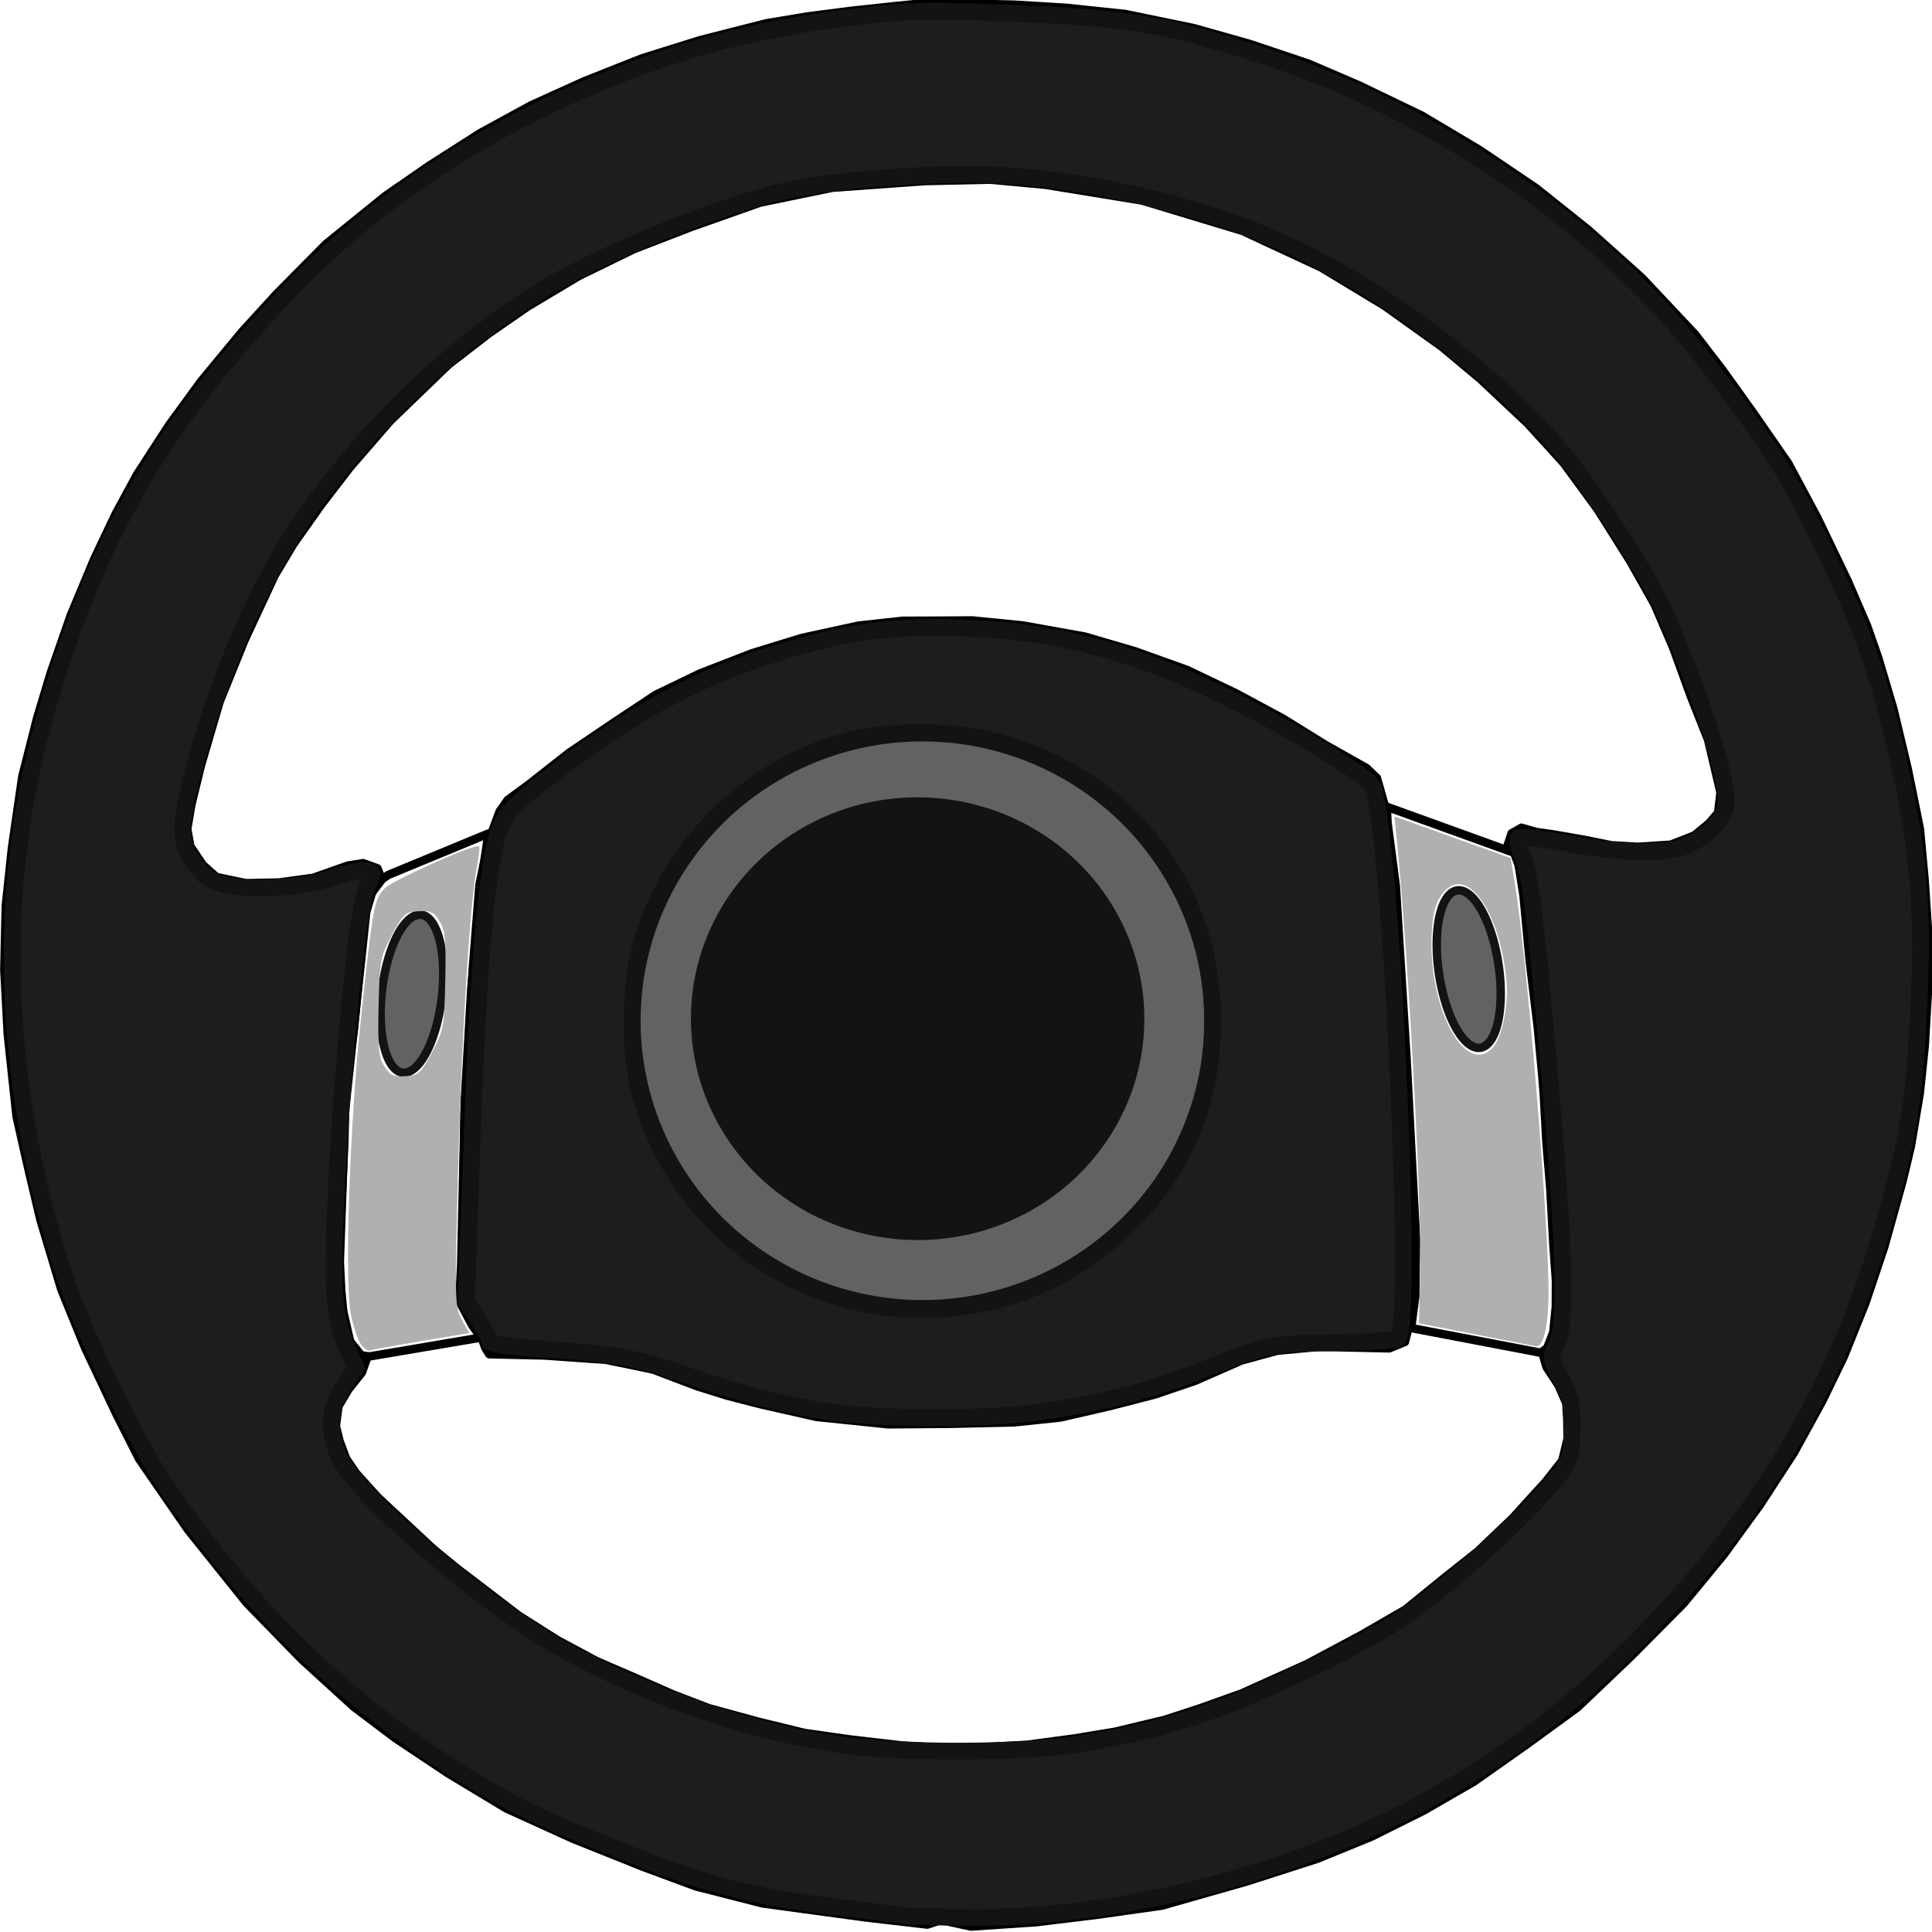 <?xml version="1.0" encoding="UTF-8" standalone="no"?>
<!-- Created with Inkscape (http://www.inkscape.org/) -->

<svg
   version="1.1"
   id="svg1366"
   width="1400"
   height="1400"
   viewBox="0 0 1400 1400"
   sodipodi:docname="carTwoSteeringWheel.svg"
   inkscape:version="1.2.1 (9c6d41e4, 2022-07-14)"
   xmlns:inkscape="http://www.inkscape.org/namespaces/inkscape"
   xmlns:sodipodi="http://sodipodi.sourceforge.net/DTD/sodipodi-0.dtd"
   xmlns="http://www.w3.org/2000/svg"
   xmlns:svg="http://www.w3.org/2000/svg">
  <defs
     id="defs1370" />
  <sodipodi:namedview
     id="namedview1368"
     pagecolor="#ffffff"
     bordercolor="#000000"
     borderopacity="0.25"
     inkscape:showpageshadow="2"
     inkscape:pageopacity="0.0"
     inkscape:pagecheckerboard="0"
     inkscape:deskcolor="#d1d1d1"
     showgrid="false"
     inkscape:zoom="0.25185185"
     inkscape:cx="-101.25"
     inkscape:cy="714.70588"
     inkscape:window-width="1440"
     inkscape:window-height="764"
     inkscape:window-x="0"
     inkscape:window-y="205"
     inkscape:window-maximized="1"
     inkscape:current-layer="g1372" />
  <g
     inkscape:groupmode="layer"
     inkscape:label="Image"
     id="g1372">
    <g
       id="g6401"
       transform="matrix(1.418,0.032,-0.032,1.415,-368.243,-124.101)">
      <path
         style="fill:#626262;fill-opacity:1;fill-rule:evenodd;stroke:#131313;stroke-width:4.329;stroke-linecap:round;stroke-linejoin:round;stroke-opacity:1"
         id="path3044-3"
         sodipodi:type="arc"
         sodipodi:cx="536.25671"
         sodipodi:cy="537.70111"
         sodipodi:rx="15.386029"
         sodipodi:ry="40.698528"
         sodipodi:start="1.2350639"
         sodipodi:end="1.2328884"
         sodipodi:arc-type="arc"
         d="m 541.326,576.127 a 15.386,40.699 0 0 1 -19.593,-24.997 15.386,40.699 0 0 1 9.439,-51.841 15.386,40.699 0 0 1 19.604,24.94 15.386,40.699 0 0 1 -9.418,51.868"
         sodipodi:open="true"
         transform="rotate(5.386)" />
      <path
         style="fill:none;fill-rule:evenodd;stroke:#000000;stroke-width:4.329;stroke-linecap:round;stroke-linejoin:round"
         d="m 755.404,72.463 h 24.32 l 26.305,0.993 30.276,2.482 35.239,6.452 28.787,7.445 30.276,9.43 25.809,10.423 32.757,14.89 29.779,16.875 29.283,18.86 27.298,20.846 27.794,23.824 27.794,28.29 14.393,17.868 16.379,21.838 18.364,25.312 15.386,27.298 16.379,32.261 10.423,22.831 5.956,15.882 8.438,26.305 7.941,30.276 6.949,30.772 2.978,25.809 2.482,27.794 0.496,29.779 -0.993,27.794 -1.985,24.32 -3.971,27.298 -3.971,18.364 -8.438,33.254 -8.934,28.787 -10.423,27.794 -10.423,22.831 -13.897,26.801 -16.875,27.298 -17.868,25.809 -19.853,25.312 -26.801,28.29 -26.305,26.305 -25.312,19.357 -26.801,19.853 -25.312,15.386 -26.305,13.897 -27.298,11.912 -35.735,12.408 -43.18,13.401 -33.254,5.46 -30.772,4.467 -33.254,2.978 -15.386,-2.978 -6.949,2.482 -31.765,-2.978 -52.61,-5.956 -34.246,-7.941 -27.298,-9.43 -35.735,-13.401 -34.743,-14.89 -30.276,-17.371 -27.298,-17.371 -21.342,-15.386 -27.298,-23.824 L 405.993,899.338 375.221,862.61 349.412,826.875 337.5,804.54 l -16.875,-33.75 -12.904,-29.779 -11.415,-35.239 -6.452,-24.816 -6.949,-27.794 -5.46,-42.188 -2.482,-32.757 v -32.757 l 2.482,-29.779 4.467,-36.728 6.949,-30.276 6.452,-23.327 9.43,-29.283 11.415,-29.283 10.423,-23.327 10.423,-20.349 15.882,-25.809 15.882,-22.831 20.349,-25.809 16.875,-19.357 24.816,-26.305 29.779,-25.312 21.838,-15.882 25.809,-17.371 25.809,-14.89 26.801,-12.904 29.283,-12.408 29.283,-9.926 33.75,-9.43 20.846,-3.971 22.831,-3.474 22.831,-2.978 16.379,-1.985 h 11.415 z"
         id="path2088" />
      <path
         style="fill:none;fill-rule:evenodd;stroke:#000000;stroke-width:4.329;stroke-linecap:round;stroke-linejoin:round"
         d="m 748.456,388.621 16.875,-0.496 25.809,1.985 31.765,4.963 25.809,6.949 26.801,8.934 25.312,11.415 24.32,12.408 21.838,12.904 21.342,11.415 5.46,4.963 3.971,12.904 4.963,35.735 4.963,51.618 1.489,25.809 2.482,33.254 2.482,38.217 1.489,21.838 1.985,23.824 v 17.371 l -0.993,18.86 -1.985,8.934 -7.941,3.474 h -15.882 -19.853 l -21.342,2.482 -18.364,5.46 -23.327,10.919 -20.349,7.445 -22.831,6.452 -25.312,6.452 -23.327,2.978 -32.261,1.489 -32.261,0.993 -36.728,-2.978 -29.283,-5.956 -16.875,-3.971 -15.386,-4.467 -22.335,-7.941 -13.401,-2.482 -10.919,-1.985 -10.919,-0.496 -20.349,-0.993 h -19.357 -8.934 l -1.985,-2.978 -2.978,-7.445 -5.956,-7.941 -3.474,-7.445 -0.496,-14.393 -0.496,-83.382 2.482,-72.96 2.482,-43.676 3.971,-21.838 5.46,-15.882 3.971,-5.956 10.919,-8.438 19.853,-16.379 22.335,-15.882 21.342,-14.89 22.335,-11.415 26.305,-10.919 25.312,-8.438 28.787,-6.949 22.335,-2.978 z"
         id="path2090" />
      <path
         style="fill:none;fill-rule:evenodd;stroke:#000000;stroke-width:4.329;stroke-linecap:round;stroke-linejoin:round"
         d="m 979.161,478.701 65.628,22.11 2.457,6.317 2.808,15.442 3.861,32.99 4.913,34.043 2.808,24.216 1.053,10.178 1.926,24.699 2.482,23.327 2.233,28.787 1.737,18.364 0.248,13.401 -0.993,13.153 -2.978,8.189 -3.226,2.482 -66.507,-11.167 1.737,-16.131 -0.248,-29.283 -6.949,-92.812 -7.445,-87.849 -4.963,-32.261 z"
         id="path2092" />
      <path
         style="fill:none;fill-rule:evenodd;stroke:#000000;stroke-width:4.329;stroke-linecap:round;stroke-linejoin:round"
         d="m 520.643,502.776 -2.482,20.349 -4.467,59.062 -1.985,57.077 v 83.879 l -0.496,19.357 6.949,12.408 4.467,5.956 -56.581,10.919 -6.452,-0.496 -4.963,-8.934 -2.978,-10.919 -1.985,-27.794 0.993,-77.923 8.438,-101.25 2.978,-10.919 2.978,-4.963 4.963,-3.474 z"
         id="path2094" />
      <path
         style="fill:none;fill-rule:evenodd;stroke:#000000;stroke-width:4.329;stroke-linecap:round;stroke-linejoin:round"
         d="m 466.768,527.483 -2.457,-5.615 -7.37,-2.457 -7.721,1.404 -17.548,6.668 -17.548,2.808 -16.846,0.702 -15.091,-2.808 -7.019,-5.966 -6.668,-9.476 -1.755,-8.774 1.755,-12.283 4.562,-20.706 8.774,-32.639 11.932,-31.586 14.74,-33.692 9.125,-16.144 13.687,-20.355 14.389,-19.653 20.004,-24.216 29.129,-29.48 20.355,-16.495 19.302,-14.038 25.847,-16.285 27.794,-14.393 28.787,-11.912 35.239,-13.401 36.728,-8.438 47.151,-4.467 33.254,-1.489 28.29,1.985 49.632,6.949 51.618,14.393 40.699,17.868 32.757,18.86 29.779,20.349 19.853,15.882 24.816,22.335 18.86,19.853 17.868,23.327 17.371,26.305 12.904,21.838 9.927,21.838 9.43,24.32 9.43,22.335 3.474,13.401 3.474,13.401 -0.993,10.423 -4.467,5.46 -7.445,6.452 -11.912,4.963 -16.875,1.489 -13.401,-0.496 -13.897,-2.482 -16.379,-2.482 -8.438,-0.993 -7.445,-1.985 -4.963,2.978 -1.985,6.452 3.971,3.971 4.467,10.423 5.46,39.706 14.523,133.646 2.457,33.341 0.351,20.355 -2.457,12.283 -4.913,5.966 2.106,6.668 6.317,9.125 4.211,9.125 0.702,8.423 0.351,9.827 -2.457,11.231 -8.423,11.231 -7.37,8.423 -8.774,10.178 -17.548,17.548 -16.846,14.038 -19.302,16.495 -22.461,13.687 -27.374,15.442 -16.144,7.721 -16.846,8.072 -21.057,8.072 -17.899,6.317 -25.269,6.668 -20.355,3.86 -24.567,3.861 -23.163,1.755 -20.355,0.702 -20.355,-0.702 -26.322,-2.457 -23.514,-2.808 -23.865,-5.264 -25.269,-6.317 -18.601,-6.668 -18.601,-7.721 -20.706,-8.423 -20.004,-10.178 -20.355,-12.283 -15.793,-11.581 -16.846,-12.283 -11.581,-9.125 -16.144,-14.389 -12.985,-11.581 -11.231,-11.932 -5.264,-7.37 -3.51,-8.774 -2.106,-7.721 1.053,-10.178 4.913,-8.774 6.668,-8.774 2.457,-7.37 -3.51,-2.106 -5.264,-6.317 -3.86,-15.091 -2.808,-22.812 1.404,-66.33 -0.351,-21.759 3.86,-33.341 2.808,-38.254 1.755,-22.461 2.808,-9.476 z"
         id="path2096" />
      <path
         style="fill:#626262;fill-opacity:1;fill-rule:evenodd;stroke:#131313;stroke-width:4.096;stroke-linecap:round;stroke-linejoin:round;stroke-opacity:1"
         id="path2990"
         sodipodi:type="arc"
         sodipodi:cx="744.48535"
         sodipodi:cy="593.60291"
         sodipodi:rx="146.03731"
         sodipodi:ry="145.04514"
         sodipodi:start="1.2350639"
         sodipodi:end="1.2328884"
         sodipodi:open="true"
         sodipodi:arc-type="arc"
         d="M 792.599,730.55 A 146.037,145.045 0 0 1 606.628,641.464 146.037,145.045 0 0 1 696.222,456.708 146.037,145.045 0 0 1 882.291,545.593 146.037,145.045 0 0 1 792.899,730.446" />
      <path
         style="fill:#121212;fill-opacity:1;fill-rule:evenodd;stroke:#131313;stroke-width:5.051;stroke-linecap:round;stroke-linejoin:round;stroke-opacity:1"
         id="path2936"
         sodipodi:type="arc"
         sodipodi:cx="742.00366"
         sodipodi:cy="592.61035"
         sodipodi:rx="113.29293"
         sodipodi:ry="110.81216"
         sodipodi:start="1.2350639"
         sodipodi:end="1.2328884"
         sodipodi:open="true"
         sodipodi:arc-type="arc"
         d="M 779.329,697.236 A 113.293,110.812 0 0 1 635.056,629.176 113.293,110.812 0 0 1 704.562,488.025 113.293,110.812 0 0 1 848.91,555.931 113.293,110.812 0 0 1 779.562,697.156" />
      <path
         style="fill:#626262;fill-opacity:1;fill-rule:evenodd;stroke:#131313;stroke-width:4.329;stroke-linecap:round;stroke-linejoin:round;stroke-opacity:1"
         id="path3044"
         sodipodi:type="arc"
         sodipodi:cx="914.06329"
         sodipodi:cy="724.84985"
         sodipodi:rx="15.386029"
         sodipodi:ry="40.698528"
         sodipodi:start="1.2350639"
         sodipodi:end="1.2328884"
         sodipodi:arc-type="arc"
         d="m 919.132,763.276 a 15.386,40.699 0 0 1 -19.593,-24.997 15.386,40.699 0 0 1 9.439,-51.841 15.386,40.699 0 0 1 19.604,24.94 15.386,40.699 0 0 1 -9.418,51.868"
         sodipodi:open="true"
         transform="rotate(-9.679)" />
      <path
         style="fill:#1d1d1d;fill-opacity:1;fill-rule:evenodd;stroke:#131313;stroke-width:8.594;stroke-linecap:round;stroke-linejoin:round;stroke-opacity:1"
         d="m 746.471,1051.931 c -2.184,-0.267 -18.711,-1.983 -36.728,-3.813 -42.296,-4.296 -66.562,-10.066 -108.637,-25.833 -42.946,-16.093 -57.84,-22.912 -83.812,-38.372 C 457.073,948.066 409.296,903.626 364.134,841.45 348.336,819.701 318.925,761.954 308.682,732.574 275.59,637.654 269.737,539.83 291.876,451.654 c 23.413,-93.252 57.386,-155.608 124.043,-227.675 35.894,-38.807 82.59,-72.941 134.007,-97.958 50.305,-24.475 93.312,-37.578 149.89,-45.665 27.44,-3.922 36.253,-4.288 81.397,-3.377 57.029,1.15 73.758,3.537 121.269,17.3 77.598,22.48 153.394,67.644 209.935,125.095 10.209,10.373 29.573,33.459 43.032,51.302 20.573,27.274 27.632,38.658 44.319,71.471 21.869,43 30.592,66.748 42.049,114.47 9.94,41.406 12.729,71.58 11.332,122.611 -1.2,43.843 -3.811,62.862 -14.146,103.073 -22.471,87.424 -60.105,154.656 -124.661,222.701 -38.583,40.668 -84.225,74.178 -132.615,97.366 -63.418,30.389 -138.484,48.798 -202.5,49.66 -15.833,0.213 -30.574,0.169 -32.757,-0.098 z m 86.186,-89.924 c 27.966,-5.268 43.128,-9.448 68.667,-18.935 20.688,-7.684 61.469,-28.091 85.368,-42.719 23.806,-14.57 69.6,-56.661 87.13,-80.083 6.768,-9.042 7.171,-10.432 7.171,-24.656 0,-13.151 -0.776,-16.449 -6.087,-25.858 -6.036,-10.696 -6.059,-10.844 -2.703,-17.915 4.76,-10.031 3.043,-47.635 -5.909,-129.453 -9.597,-87.709 -12.93,-110.812 -17.315,-120.003 -2.055,-4.309 -3.054,-8.518 -2.218,-9.353 0.835,-0.835 12.676,0.309 26.313,2.543 27.706,4.539 51.07,4.167 61.007,-0.972 11.159,-5.771 18.383,-14.715 18.383,-22.76 0,-13.43 -15.632,-57.921 -34.088,-97.019 -8.289,-17.559 -38.654,-62.581 -53.636,-79.524 C 1028.504,254.323 970.753,212.936 919.191,190.996 874.782,172.099 813.848,159.811 764.604,159.821 c -29.112,0.006 -75.339,4.76 -97.528,10.03 -32.886,7.81 -90.343,32.357 -122.008,52.123 -45.689,28.521 -87.957,70.223 -121.382,119.756 -20.783,30.798 -40.863,78.293 -52.227,123.527 -9.188,36.575 -9.281,44.85 -0.627,56.196 5.371,7.041 8.281,8.947 16.379,10.725 13.044,2.865 40.794,0.326 54.199,-4.957 10.816,-4.263 20.171,-5.354 20.171,-2.353 0,0.959 -1.267,4.776 -2.816,8.483 -6.333,15.156 -14.859,172.042 -11.273,207.421 1.122,11.07 3.364,20.036 6.691,26.758 l 5.003,10.109 -5.927,9.535 c -7.464,12.007 -8.005,23.5 -1.717,36.489 9.659,19.952 77.198,75.425 117.211,96.27 43.982,22.913 94.988,39.216 140.964,45.056 31.29,3.975 94.093,2.451 122.94,-2.982 z"
         id="path3137" />
      <path
         style="fill:#1d1d1d;fill-opacity:1;fill-rule:evenodd;stroke:#131313;stroke-width:8.594;stroke-linecap:round;stroke-linejoin:round;stroke-opacity:1"
         d="m 702.794,795.023 c -20.021,-2.21 -50.557,-9.224 -73.456,-16.873 -25.195,-8.416 -36.751,-10.316 -72.96,-11.995 -19.372,-0.898 -29.295,-2.107 -29.319,-3.572 -0.02,-1.218 -2.798,-6.235 -6.173,-11.148 l -6.136,-8.934 1.117,-85.368 c 1.171,-89.54 4.477,-139.565 10.336,-156.423 2.699,-7.765 6.274,-12 19.47,-23.069 43.149,-36.193 79.586,-57.326 123.437,-71.592 32.803,-10.672 53.342,-13.953 87.349,-13.953 63.083,0 113.25,15.198 185.278,56.128 19.217,10.921 29.07,17.691 30.246,20.783 10.096,26.554 26.805,274.002 19.026,281.754 -0.901,0.898 -15.642,2.203 -32.757,2.901 -33.467,1.364 -32.257,1.063 -73.803,18.332 -27.698,11.512 -66.667,20.752 -97.279,23.066 -30.073,2.273 -63.575,2.258 -84.375,-0.037 z m 72.051,-56.652 c 29.839,-6.118 54.872,-19.849 76.491,-41.958 28.072,-28.708 41.413,-61.829 41.413,-102.809 0,-72.224 -48.096,-130.652 -119.396,-145.043 -19.599,-3.956 -49.321,-3.034 -68.574,2.127 -49.843,13.36 -91.106,55.076 -104.47,105.619 -5.62,21.252 -5.62,53.342 0,74.594 20.196,76.377 96.631,123.442 174.536,107.47 z"
         id="path3760" />
      <path
         style="fill:#b0b0b0;fill-opacity:1;fill-rule:evenodd;stroke:none;stroke-width:8.594;stroke-linecap:round;stroke-linejoin:round;stroke-opacity:1"
         d="m 1030.864,747.802 -29.283,-5.058 v -27.11 c 0,-35.712 -9.986,-165.173 -17.103,-221.732 l -1.304,-10.363 29.936,10.002 29.936,10.002 1.969,10.287 c 7.41,38.709 22.032,178.157 22.428,213.905 0.173,15.612 -2.258,26.118 -5.878,25.404 -0.78,-0.154 -14.597,-2.556 -30.702,-5.338 z m 5.039,-146.786 c 4.691,-5.184 7.823,-21.778 6.456,-34.214 -3.721,-33.852 -20.28,-57.935 -31.869,-46.346 -5.116,5.116 -6.924,11.783 -6.924,25.532 0,36.965 19.167,69.581 32.337,55.028 z"
         id="path3762" />
      <path
         style="fill:#b0b0b0;fill-opacity:1;fill-rule:evenodd;stroke:none;stroke-width:8.594;stroke-linecap:round;stroke-linejoin:round;stroke-opacity:1"
         d="m 460.933,764.99 c -1.611,-2.542 -3.911,-9.357 -5.111,-15.143 -3.591,-17.307 -2.634,-97.619 1.793,-150.47 4.928,-58.842 5.348,-61.504 10.612,-67.25 4.006,-4.374 46.163,-24.367 47.826,-22.681 0.42,0.426 -0.003,5.242 -0.942,10.701 -3.151,18.33 -5.818,86.797 -6.088,156.274 -0.254,65.436 -0.069,69.259 3.671,75.598 l 3.939,6.676 -24.052,4.601 c -13.229,2.53 -25.103,4.987 -26.386,5.459 -1.284,0.472 -3.652,-1.222 -5.262,-3.764 z m 33.405,-149.549 c 5.668,-11.336 5.956,-13.115 5.956,-36.815 0,-20.69 -0.608,-25.832 -3.594,-30.388 -3.019,-4.607 -4.767,-5.387 -10.919,-4.876 -6.776,0.563 -7.772,1.503 -13.281,12.521 -5.668,11.336 -5.956,13.115 -5.956,36.815 0,20.69 0.608,25.832 3.594,30.388 3.019,4.607 4.767,5.387 10.919,4.876 6.776,-0.563 7.772,-1.503 13.281,-12.521 z"
         id="path6317" />
    </g>
  </g>
</svg>
